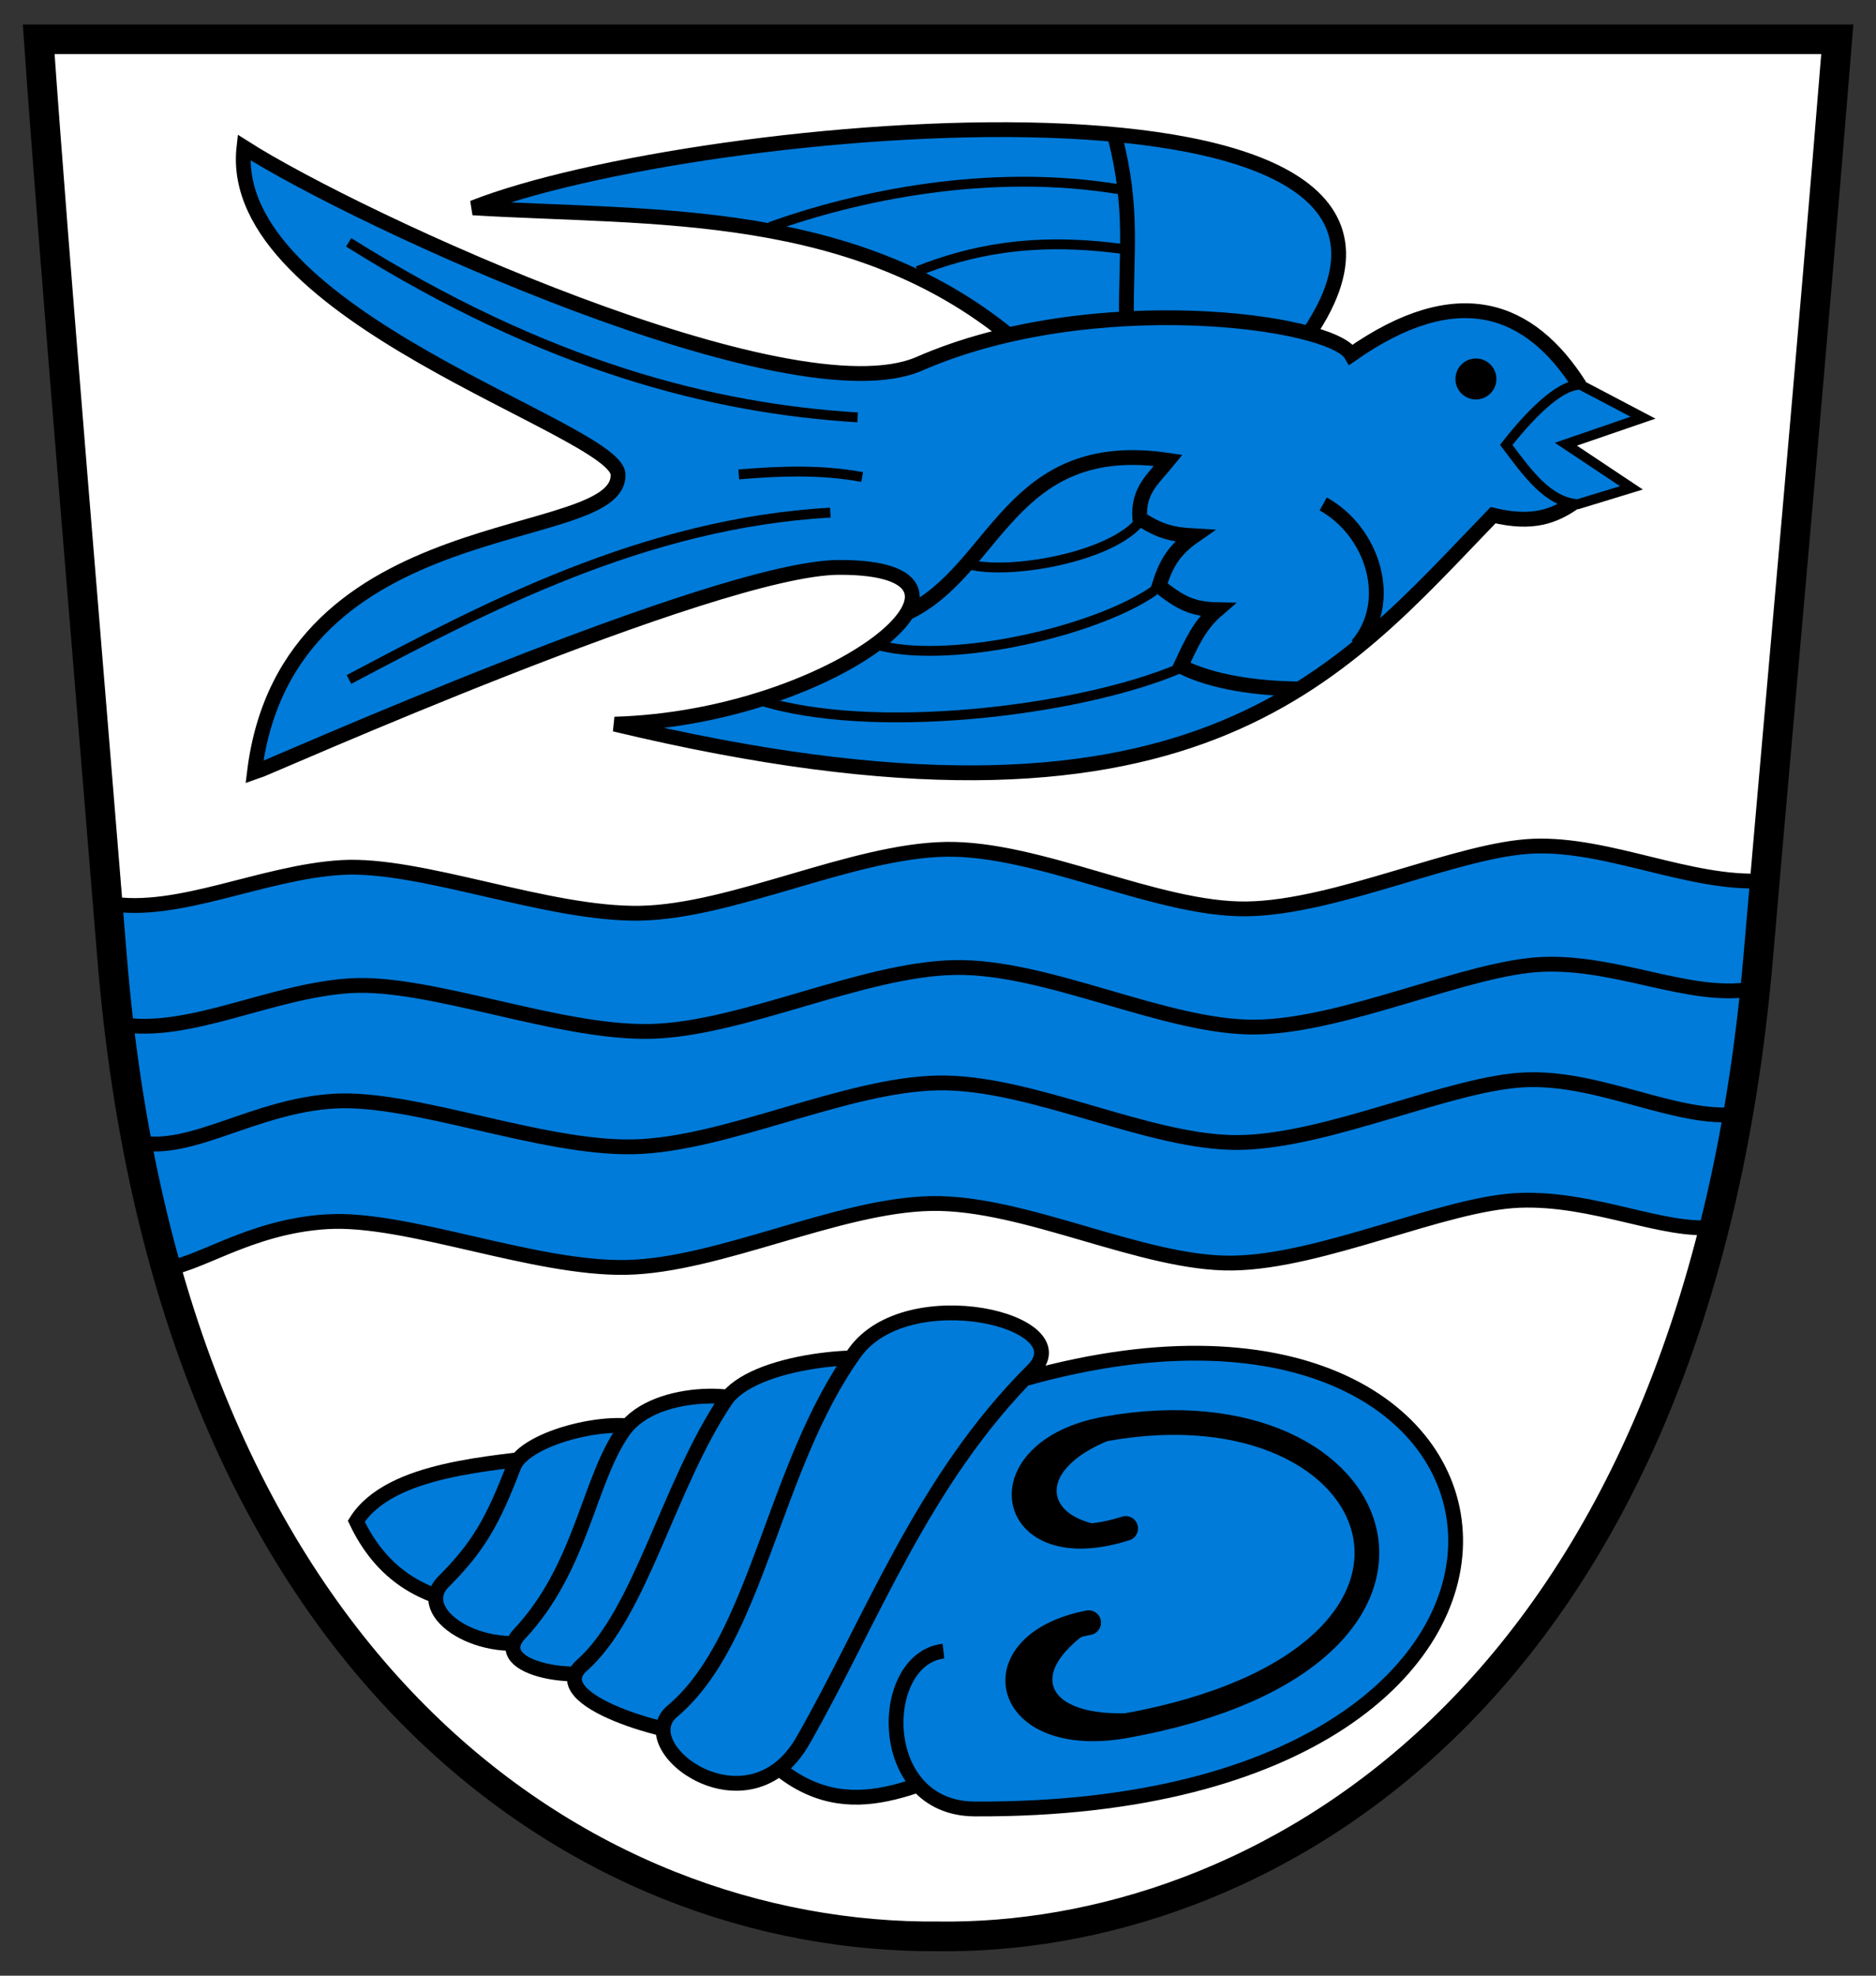 <?xml version="1.0" encoding="UTF-8" standalone="no"?>
<!-- Created with Inkscape (http://www.inkscape.org/) -->
<svg
   xmlns:dc="http://purl.org/dc/elements/1.1/"
   xmlns:cc="http://creativecommons.org/ns#"
   xmlns:rdf="http://www.w3.org/1999/02/22-rdf-syntax-ns#"
   xmlns:svg="http://www.w3.org/2000/svg"
   xmlns="http://www.w3.org/2000/svg"
   xmlns:sodipodi="http://sodipodi.sourceforge.net/DTD/sodipodi-0.dtd"
   xmlns:inkscape="http://www.inkscape.org/namespaces/inkscape"
   width="190"
   height="200"
   id="svg2"
   sodipodi:version="0.32"
   inkscape:version="0.46"
   version="1.0"
   sodipodi:docname="Wappen Schwalldorf.svg"
   inkscape:output_extension="org.inkscape.output.svg.inkscape">
  <rect width="100%" height="100%" fill="#333333" stroke="none"/>
  <defs
     id="defs4" />
  <sodipodi:namedview
     id="base"
     pagecolor="#ffffff"
     bordercolor="#666666"
     borderopacity="1.0"
     inkscape:pageopacity="0.0"
     inkscape:pageshadow="2"
     inkscape:zoom="1.979899"
     inkscape:cx="57.391393"
     inkscape:cy="171.41999"
     inkscape:document-units="px"
     inkscape:current-layer="layer1"
     showgrid="false"
     inkscape:window-width="1920"
     inkscape:window-height="1150"
     inkscape:window-x="1272"
     inkscape:window-y="-8" />
  <g
     inkscape:label="Ebene 1"
     inkscape:groupmode="layer"
     id="layer1">
    <path
       sodipodi:nodetypes="ccccsc"
       id="path2391"
       d="M 3.919,3.978 L 186.081,3.978 C 183.382,37.356 180.477,68.831 178.087,96.71 C 171.551,173.339 126.383,196.421 95.102,196.017 C 59.456,196.355 17.212,169.407 11.338,96.752 C 9.103,69.108 5.47,26.19 3.919,3.978 z"
       style="fill:#ffffff;fill-opacity:1;fill-rule:evenodd;stroke:none;stroke-width:3;stroke-linecap:butt;stroke-linejoin:miter;stroke-miterlimit:4;stroke-dasharray:none;stroke-opacity:1" />
    <g
       id="g1372"
       transform="matrix(0.223,0,0,0.223,-117.909,-5.547)">
      <g
         style="fill-rule:evenodd"
         id="g2190"
         transform="matrix(3.249,0,0,3.195,-708.508,-52.195)">
        <g
           id="Layer_x0020_1"
           transform="translate(-57.864,0)">
        </g>
      </g>
    </g>
    <path
       id="path3169"
       style="fill:#007bda;fill-rule:evenodd;stroke:#000000;stroke-width:1.5;stroke-linecap:butt;stroke-linejoin:miter;stroke-opacity:1;stroke-miterlimit:4;stroke-dasharray:none;fill-opacity:1"
       d="M 178.558,89.163 C 178.521,101.598 176.125,112.915 173.715,124.226 C 168.473,124.827 161.499,121.233 153.902,121.511 C 146.305,121.789 133.943,127.725 124.847,127.862 C 115.75,127.999 103.762,121.654 94.309,121.833 C 84.855,122.012 72.799,128.109 63.438,128.299 C 54.077,128.489 41.201,123.195 33.143,123.674 C 25.085,124.153 19.798,128.357 16.414,128.424 C 14.542,116.358 11.567,105.049 11.03,91.454 C 18.023,92.663 26.531,88.298 34.589,87.819 C 42.647,87.34 55.523,92.634 64.884,92.444 C 74.245,92.253 86.301,86.157 95.755,85.978 C 105.208,85.799 117.196,92.144 126.293,92.007 C 135.389,91.869 147.751,85.934 155.348,85.656 C 162.945,85.378 171.168,89.572 178.558,89.163 z"
       sodipodi:nodetypes="ccsssssccsssssc" />
    <path
       style="fill:none;fill-rule:evenodd;stroke:#000000;stroke-width:1.5;stroke-linecap:butt;stroke-linejoin:miter;stroke-miterlimit:4;stroke-dasharray:none;stroke-opacity:1"
       d="M 12.138,103.688 C 19.13,104.897 27.472,100.263 35.53,99.784 C 43.589,99.305 56.464,104.6 65.825,104.409 C 75.187,104.219 87.242,98.123 96.696,97.943 C 106.149,97.764 118.137,104.109 127.234,103.972 C 136.33,103.835 148.693,97.899 156.289,97.621 C 163.886,97.344 171.014,101.113 177.266,100.152"
       id="path3193"
       sodipodi:nodetypes="czzzzzc" />
    <path
       style="fill:none;fill-rule:evenodd;stroke:#000000;stroke-width:1.5;stroke-linecap:butt;stroke-linejoin:miter;stroke-miterlimit:4;stroke-dasharray:none;stroke-opacity:1"
       d="M 14.008,115.648 C 19.403,116.758 25.776,111.947 33.834,111.468 C 41.893,110.99 54.768,116.284 64.13,116.093 C 73.491,115.903 85.546,109.807 95,109.628 C 104.454,109.449 116.442,115.793 125.538,115.656 C 134.635,115.519 146.997,109.583 154.593,109.306 C 162.19,109.028 169.932,113.541 176.107,112.78"
       id="path3195"
       sodipodi:nodetypes="czzzzzc" />
    <path
       style="fill:#007bda;fill-rule:evenodd;stroke:#000000;stroke-width:1.5;stroke-linecap:butt;stroke-linejoin:miter;stroke-opacity:1;stroke-miterlimit:4;stroke-dasharray:none;fill-opacity:1"
       d="M 132.558,33.75 C 152.201,4.796 70.442,12.131 47.898,21.041 C 66.102,22.141 86.975,20.771 103.234,34.823 L 132.558,33.75 z"
       id="path3199"
       sodipodi:nodetypes="cccc" />
    <path
       style="fill:#007bda;fill-rule:evenodd;stroke:#000000;stroke-width:1.5;stroke-linecap:butt;stroke-linejoin:miter;stroke-opacity:1;stroke-miterlimit:4;stroke-dasharray:none;fill-opacity:1"
       d="M 159.473,50.831 C 157.397,52.279 155.221,53.112 151.217,52.153 C 135.514,68.378 121.079,87.41 62.249,73.306 C 84.571,72.666 103.336,57.365 84.951,57.438 C 72.486,57.487 26.935,77.822 25.767,78.192 C 29.087,51.068 62.926,55.501 62.594,48.011 C 62.389,43.384 22.8,32.015 24.706,14.924 C 36.499,22.427 80.164,42.476 93.119,36.821 C 110.576,29.201 134.858,32.442 136.849,35.901 C 147.64,28.341 154.945,31.106 159.991,39.042"
       id="path3197"
       sodipodi:nodetypes="cccscscscc" />
    <path
       style="fill:#007bda;fill-rule:evenodd;stroke:#000000;stroke-width:1px;stroke-linecap:butt;stroke-linejoin:miter;stroke-opacity:1;fill-opacity:1"
       d="M 160.08,38.959 L 166.404,42.283 L 158.594,44.968 L 165.228,49.385 L 159.807,51.042 C 156.769,50.816 154.756,47.96 152.55,45.04 C 155.612,41.14 158.336,38.874 160.08,38.959 z"
       id="path3201"
       sodipodi:nodetypes="ccccccc" />
    <path
       sodipodi:type="arc"
       style="opacity:1;fill:#000000;fill-opacity:1;fill-rule:nonzero;stroke:none;stroke-width:1.5;stroke-linecap:round;stroke-linejoin:miter;stroke-miterlimit:4;stroke-dasharray:none;stroke-opacity:0.706"
       id="path3203"
       sodipodi:cx="150.32971"
       sodipodi:cy="38.804832"
       sodipodi:rx="1.8598944"
       sodipodi:ry="1.8598944"
       d="M 152.19,38.805 A 1.86,1.86 0 1 1 148.47,38.805 A 1.86,1.86 0 1 1 152.19,38.805 z"
       transform="matrix(1.115,0,0,1.115,-18.138,-4.903)" />
    <path
       style="fill:none;fill-rule:evenodd;stroke:#000000;stroke-width:1.5;stroke-linecap:butt;stroke-linejoin:miter;stroke-opacity:1;stroke-miterlimit:4;stroke-dasharray:none"
       d="M 112.888,13.724 C 114.845,21.161 114.003,25.811 114.089,32.027"
       id="path3205"
       sodipodi:nodetypes="cc" />
    <path
       style="fill:none;fill-rule:evenodd;stroke:#000000;stroke-width:1px;stroke-linecap:butt;stroke-linejoin:miter;stroke-opacity:1"
       d="M 35.315,24.533 C 55.327,37.105 72.251,41.365 86.859,42.251"
       id="path3207"
       sodipodi:nodetypes="cc" />
    <path
       style="fill:none;fill-rule:evenodd;stroke:#000000;stroke-width:1px;stroke-linecap:butt;stroke-linejoin:miter;stroke-opacity:1"
       d="M 35.342,68.785 C 49.033,61.543 65.192,52.968 84.098,51.892"
       id="path3209"
       sodipodi:nodetypes="cc" />
    <path
       style="fill:none;fill-rule:evenodd;stroke:#000000;stroke-width:1px;stroke-linecap:butt;stroke-linejoin:miter;stroke-opacity:1"
       d="M 74.82,48.027 C 79.096,47.671 83.164,47.522 87.321,48.289"
       id="path3211"
       sodipodi:nodetypes="cc" />
    <path
       style="fill:none;fill-rule:evenodd;stroke:#000000;stroke-width:1.5;stroke-linecap:butt;stroke-linejoin:miter;stroke-opacity:1;stroke-miterlimit:4;stroke-dasharray:none"
       d="M 134.014,51.015 C 139.103,53.844 141.269,60.95 137.451,65.344"
       id="path3213"
       sodipodi:nodetypes="cc" />
    <path
       style="fill:none;fill-rule:evenodd;stroke:#000000;stroke-width:1.5;stroke-linecap:butt;stroke-linejoin:miter;stroke-opacity:1;stroke-miterlimit:4;stroke-dasharray:none"
       d="M 91.874,62.053 C 100.993,57.721 102.233,44.194 118.331,46.601 C 116.829,48.46 115.233,49.612 115.438,52.482 C 117.49,53.843 118.811,54.124 120.949,54.245 C 118.846,55.703 118.065,57.138 117.382,59.328 C 119.52,60.996 120.685,61.665 123.286,61.72 C 121.496,63.258 120.736,64.973 119.579,67.441 C 122.85,69.103 127.328,69.679 131.431,69.742"
       id="path3215"
       sodipodi:nodetypes="cccccccc" />
    <path
       style="fill:none;fill-rule:evenodd;stroke:#000000;stroke-width:1px;stroke-linecap:butt;stroke-linejoin:miter;stroke-opacity:1"
       d="M 76.896,70.866 C 88.109,74.478 108.968,72.064 119.306,67.736"
       id="path3217"
       sodipodi:nodetypes="cc" />
    <path
       style="fill:none;fill-rule:evenodd;stroke:#000000;stroke-width:1px;stroke-linecap:butt;stroke-linejoin:miter;stroke-opacity:1"
       d="M 89.24,65.389 C 96.686,67.185 111.031,63.875 116.911,59.784"
       id="path3219"
       sodipodi:nodetypes="cc" />
    <path
       style="fill:none;fill-rule:evenodd;stroke:#000000;stroke-width:1px;stroke-linecap:butt;stroke-linejoin:miter;stroke-opacity:1"
       d="M 98.253,57.165 C 102.3,58.153 112.102,56.497 115.307,52.961"
       id="path3221"
       sodipodi:nodetypes="cc" />
    <path
       style="fill:none;fill-rule:evenodd;stroke:#000000;stroke-width:1px;stroke-linecap:butt;stroke-linejoin:miter;stroke-opacity:1"
       d="M 92.936,27.441 C 98.042,25.445 104.372,23.912 113.834,25.225"
       id="path3223"
       sodipodi:nodetypes="cc" />
    <path
       style="fill:none;fill-rule:evenodd;stroke:#000000;stroke-width:1px;stroke-linecap:butt;stroke-linejoin:miter;stroke-opacity:1"
       d="M 77.999,22.973 C 86.693,19.866 100.095,16.935 113.529,19.19"
       id="path3225"
       sodipodi:nodetypes="cc" />
    <path
       style="fill:none;fill-opacity:1;fill-rule:evenodd;stroke:#000000;stroke-width:3;stroke-linecap:butt;stroke-linejoin:miter;stroke-miterlimit:4;stroke-dasharray:none;stroke-opacity:1"
       d="M 3.919,3.978 L 186.081,3.978 C 183.382,37.356 180.477,68.831 178.087,96.71 C 171.551,173.339 126.383,196.421 95.102,196.017 C 59.456,196.355 17.212,169.407 11.338,96.752 C 9.103,69.108 5.47,26.19 3.919,3.978 z"
       id="path2384"
       sodipodi:nodetypes="ccccsc" />
    <g
       id="g3231"
       transform="translate(2.929,-0.759)">
      <path
         sodipodi:nodetypes="cccc"
         id="path3173"
         d="M 33.156,154.753 C 36.631,149.262 47.306,148.969 52.686,148.102 L 44.417,163.145 C 39.342,162.29 35.561,159.807 33.156,154.753 z"
         style="fill:#007bda;fill-opacity:1;fill-rule:evenodd;stroke:#000000;stroke-width:1.5;stroke-linecap:butt;stroke-linejoin:miter;stroke-miterlimit:4;stroke-dasharray:none;stroke-opacity:1" />
      <path
         sodipodi:nodetypes="csccs"
         id="path3175"
         d="M 41.987,160.881 C 45.485,157.373 46.968,154.814 49.1,149.227 C 50.252,146.208 59.689,143.898 63.02,145.674 L 52.209,166.641 C 45.98,168.641 38.791,164.085 41.987,160.881 z"
         style="fill:#007bda;fill-opacity:1;fill-rule:evenodd;stroke:#000000;stroke-width:1.5;stroke-linecap:butt;stroke-linejoin:miter;stroke-miterlimit:4;stroke-dasharray:none;stroke-opacity:1" />
      <path
         sodipodi:nodetypes="cccss"
         id="path3177"
         d="M 60.265,145.532 C 63.55,140.976 73.731,141.616 73.586,143.597 L 60.851,169.103 C 56.17,171.561 46.353,169.713 49.695,166.152 C 56.018,159.413 56.671,150.516 60.265,145.532 z"
         style="fill:#007bda;fill-opacity:1;fill-rule:evenodd;stroke:#000000;stroke-width:1.5;stroke-linecap:butt;stroke-linejoin:miter;stroke-miterlimit:4;stroke-dasharray:none;stroke-opacity:1" />
      <path
         sodipodi:nodetypes="cccss"
         id="path3179"
         d="M 70.538,142.539 C 73.26,138.462 85.107,137.311 89.729,138.841 L 69.401,176.517 C 65.001,176.602 52.007,172.882 56.006,169.347 C 61.954,164.088 64.701,151.286 70.538,142.539 z"
         style="fill:#007bda;fill-opacity:1;fill-rule:evenodd;stroke:#000000;stroke-width:1.5;stroke-linecap:butt;stroke-linejoin:miter;stroke-miterlimit:4;stroke-dasharray:none;stroke-opacity:1" />
      <path
         sodipodi:nodetypes="cccc"
         id="path3183"
         d="M 96.201,138.944 C 115.403,139.9 107.283,161.524 95.659,179.418 C 88.527,181.864 81.187,186.392 73.198,177.081 L 96.201,138.944 z"
         style="fill:#007bda;fill-opacity:1;fill-rule:evenodd;stroke:#000000;stroke-width:1.5;stroke-linecap:butt;stroke-linejoin:miter;stroke-miterlimit:4;stroke-dasharray:none;stroke-opacity:1" />
      <path
         sodipodi:nodetypes="csc"
         id="path3185"
         d="M 101.073,140.278 C 156.279,124.945 163.419,184.21 95.785,183.882 C 85.63,183.833 85.889,168.68 92.622,167.905"
         style="fill:#007bda;fill-opacity:1;fill-rule:evenodd;stroke:#000000;stroke-width:1.5;stroke-linecap:butt;stroke-linejoin:miter;stroke-miterlimit:4;stroke-dasharray:none;stroke-opacity:1" />
      <path
         sodipodi:nodetypes="cssss"
         id="path3181"
         d="M 83.637,137.697 C 88.99,130.237 106.688,134.491 101.67,139.481 C 90.499,150.589 85.368,164.766 78.395,176.956 C 72.881,186.595 60.791,177.656 65.162,173.99 C 73.821,166.727 75.274,149.351 83.637,137.697 z"
         style="fill:#007bda;fill-opacity:1;fill-rule:evenodd;stroke:#000000;stroke-width:1.5;stroke-linecap:butt;stroke-linejoin:miter;stroke-miterlimit:4;stroke-dasharray:none;stroke-opacity:1" />
      <path
         sodipodi:nodetypes="cssc"
         id="path3187"
         d="M 111.079,155.485 C 98.796,159.409 96.745,147.606 109.091,145.398 C 138.293,140.175 149.053,168.567 111.142,175.448 C 98.518,177.74 96.114,167.206 107.329,165.021"
         style="fill:none;fill-rule:evenodd;stroke:#000000;stroke-width:2.5;stroke-linecap:round;stroke-linejoin:miter;stroke-miterlimit:4;stroke-dasharray:none;stroke-opacity:1" />
      <path
         sodipodi:nodetypes="ccc"
         id="path3227"
         d="M 111.312,145.892 C 98.41,146.783 95.547,157.72 110.686,155.387 C 101.973,155.088 101.591,148.833 111.312,145.892 z"
         style="fill:#000000;fill-opacity:1;fill-rule:evenodd;stroke:none;stroke-width:1px;stroke-linecap:butt;stroke-linejoin:miter;stroke-opacity:1" />
      <path
         sodipodi:nodetypes="ccc"
         id="path3229"
         d="M 107.858,165.525 C 97.154,168.165 96.272,178.519 114.594,173.839 C 104.236,175.532 99.682,171.02 107.858,165.525 z"
         style="fill:#000000;fill-opacity:1;fill-rule:evenodd;stroke:none;stroke-width:1px;stroke-linecap:butt;stroke-linejoin:miter;stroke-opacity:1" />
    </g>
  </g>
</svg>
